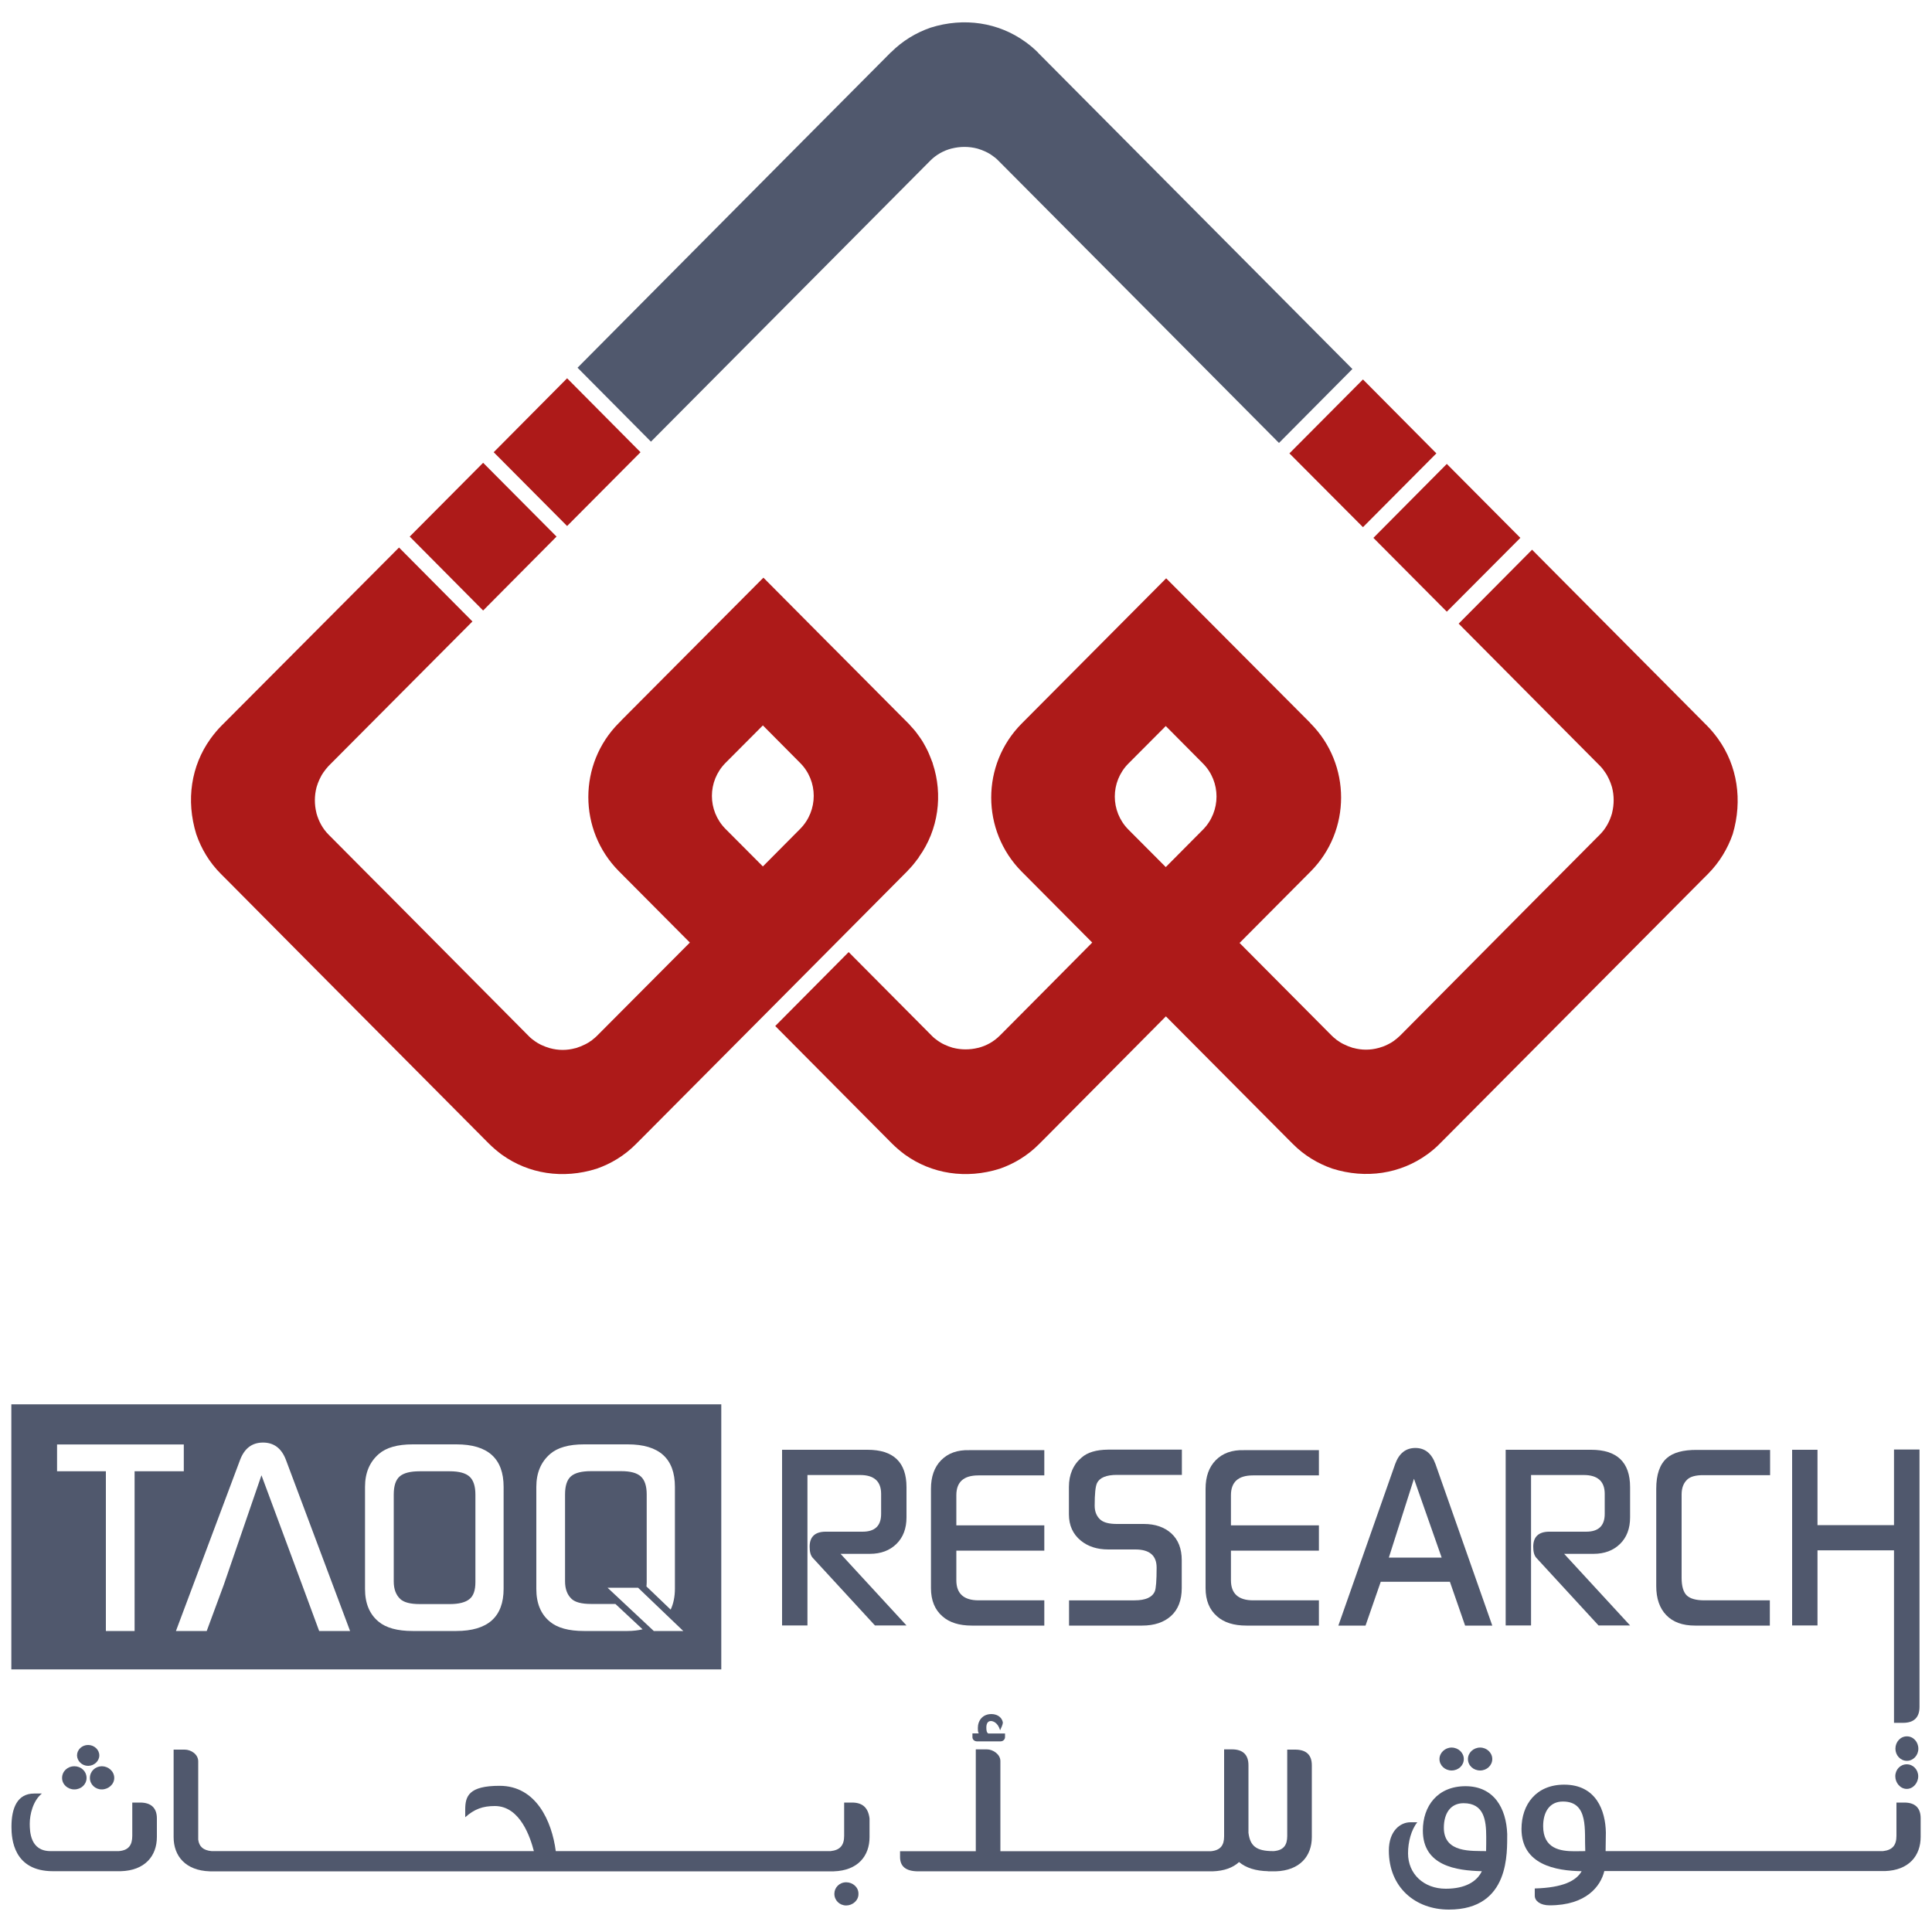 <?xml version="1.0" encoding="UTF-8"?> <svg xmlns="http://www.w3.org/2000/svg" xmlns:xlink="http://www.w3.org/1999/xlink" version="1.1" id="Layer_1" x="0px" y="0px" viewBox="0 0 150 150" style="enable-background:new 0 0 150 150;" xml:space="preserve"> <style type="text/css"> .st0{fill:#50586D;} .st1{fill:#AD1A19;} </style> <g> <path id="XMLID_48_" class="st0" d="M80.58,4.07L80.58,4.07c-0.29-0.29-0.6-0.55-0.93-0.79c-0.02-0.02-0.05-0.03-0.07-0.05 c-2.05-1.47-4.71-1.91-7.34-1.08c-1.12,0.39-2.17,1.02-3.06,1.91c0,0,0,0-0.01,0l0,0l0,0l-7.21,7.25L44.84,28.55l0,0l5.7,5.74 l21.69-21.82c0.47-0.47,1.04-0.78,1.65-0.94c0,0,0.01,0,0.01,0c0.68-0.17,1.35-0.16,1.97,0c0.01,0,0.03,0.01,0.04,0.01 c0.21,0.06,0.41,0.14,0.61,0.23c0.11,0.05,0.22,0.11,0.32,0.17c0.07,0.04,0.13,0.09,0.2,0.13c0.17,0.12,0.34,0.25,0.49,0.41l0,0 l0,0L88.5,23.52l10.8,10.87l5.7-5.74L80.61,4.11L80.58,4.07z"></path> <polygon id="XMLID_47_" class="st1" points="96.19,73.19 96.19,73.19 95.58,73.81 "></polygon> <polygon id="XMLID_46_" class="st1" points="53.74,73.01 54.35,73.63 53.74,73.01 "></polygon> <polygon id="XMLID_45_" class="st1" points="43.21,41.66 37.51,35.93 31.81,41.66 37.51,47.4 "></polygon> <polygon id="XMLID_44_" class="st1" points="49.73,35.11 44.03,29.37 38.33,35.11 44.03,40.84 "></polygon> <polygon id="XMLID_43_" class="st1" points="112.33,47.49 118.04,41.76 112.33,36.02 106.63,41.76 "></polygon> <polygon id="XMLID_42_" class="st1" points="111.52,35.2 105.82,29.46 100.11,35.2 105.82,40.93 "></polygon> <polygon id="XMLID_41_" class="st1" points="96.19,73.19 96.19,73.19 95.58,73.81 "></polygon> <path id="XMLID_36_" class="st1" d="M72.42,59.29c-0.01-0.02-0.01-0.04-0.01-0.06c-0.01-0.03-0.03-0.06-0.04-0.09 c-0.08-0.21-0.16-0.42-0.25-0.63c-0.03-0.07-0.06-0.13-0.09-0.2c-0.09-0.19-0.19-0.37-0.29-0.55c-0.05-0.08-0.09-0.16-0.14-0.24 c-0.1-0.16-0.21-0.31-0.32-0.46c-0.07-0.09-0.13-0.18-0.2-0.27c-0.12-0.15-0.25-0.29-0.38-0.43c-0.06-0.07-0.12-0.15-0.19-0.21 l-0.47-0.47l-5.07-5.1h0l-0.62-0.62l-4.85-4.88l-0.23-0.23L48.24,55.93c-0.01,0.01-0.02,0.02-0.03,0.04l-0.17,0.17 c-3.15,3.17-3.15,8.31,0,11.49l5.52,5.55l-6.98,7.01l0,0l-0.23,0.23c-0.1,0.1-0.2,0.19-0.31,0.27c-0.03,0.02-0.05,0.05-0.08,0.07 c-0.1,0.07-0.2,0.14-0.3,0.2c-0.08,0.05-0.16,0.09-0.24,0.13c-0.22,0.11-0.44,0.2-0.67,0.27c-0.02,0.01-0.04,0.01-0.06,0.02l0,0 c0,0-0.01,0-0.02,0l0,0c-0.65,0.18-1.32,0.18-1.97,0c-0.01,0-0.03-0.01-0.04-0.01c-0.21-0.06-0.41-0.14-0.61-0.23 c-0.11-0.05-0.22-0.11-0.32-0.17c-0.07-0.04-0.13-0.09-0.2-0.13c-0.17-0.12-0.34-0.25-0.49-0.41l0,0l0,0c0,0-0.01-0.01-0.01-0.01 L30.07,69.38l0,0l-1.05-1.05l-3.27-3.29l0,0l-0.23-0.23c-0.48-0.48-0.78-1.06-0.95-1.67c0,0,0-0.01,0-0.01 c-0.17-0.68-0.16-1.36,0-1.98c0-0.01,0.01-0.03,0.01-0.04c0.06-0.21,0.14-0.42,0.23-0.61c0.05-0.11,0.11-0.22,0.17-0.33 c0.04-0.07,0.09-0.13,0.13-0.2c0.12-0.17,0.25-0.34,0.4-0.5l0,0l0,0c0,0,0.01-0.01,0.01-0.01l11.16-11.21l-5.7-5.74L17.19,56.35 c-0.3,0.3-0.57,0.63-0.82,0.97c-0.02,0.02-0.03,0.05-0.05,0.07c-1.47,2.06-1.9,4.73-1.08,7.38c0.39,1.13,1.01,2.18,1.91,3.08 l0.47,0.47l6.74,6.79l13.4,13.48l0.19,0.19c0.3,0.3,0.63,0.58,0.96,0.83c0.02,0.02,0.05,0.03,0.07,0.05 c2.05,1.47,4.71,1.91,7.34,1.08c1.12-0.39,2.17-1.02,3.06-1.92l0.47-0.47l9.4-9.45l0.02-0.02l0.15-0.15l11.06-11.13 c0.01-0.01,0.02-0.02,0.03-0.04c0.26-0.26,0.49-0.54,0.7-0.83c0.02-0.02,0.04-0.04,0.05-0.06c0.02-0.02,0.03-0.05,0.05-0.07 c0.02-0.02,0.03-0.05,0.04-0.07C72.87,64.41,73.22,61.7,72.42,59.29z M62.12,64.36l-2.89,2.91l-2.9-2.91 c-1.41-1.42-1.41-3.71,0-5.13l2.9-2.91l2.89,2.91C63.53,60.64,63.53,62.94,62.12,64.36z"></path> <path id="XMLID_33_" class="st1" d="M133.41,57.39c-0.02-0.02-0.03-0.05-0.05-0.07c-0.25-0.34-0.52-0.67-0.82-0.97l-13.59-13.67 l-5.7,5.74l10.96,11.03c0,0,0.01,0.01,0.01,0.01l0,0l0,0c0.15,0.15,0.28,0.32,0.4,0.5c0.05,0.07,0.09,0.13,0.13,0.2 c0.06,0.11,0.12,0.22,0.17,0.33c0.09,0.2,0.17,0.4,0.23,0.61c0,0.01,0.01,0.03,0.01,0.04c0.16,0.62,0.17,1.3,0,1.98 c0,0,0,0.01,0,0.01c-0.17,0.61-0.47,1.19-0.95,1.67l-0.23,0.23l0,0l-3.27,3.29l-1.05,1.05l0,0L108.71,80.4c0,0-0.01,0.01-0.01,0.01 l0,0l0,0c-0.15,0.15-0.32,0.28-0.49,0.41c-0.07,0.05-0.13,0.09-0.2,0.13c-0.11,0.06-0.21,0.12-0.32,0.17 c-0.2,0.1-0.4,0.17-0.61,0.23c-0.01,0-0.03,0.01-0.04,0.01c-0.65,0.18-1.32,0.18-1.97,0l0,0c-0.01,0-0.01,0-0.02,0l0,0 c-0.02-0.01-0.04-0.01-0.06-0.02c-0.23-0.07-0.45-0.16-0.67-0.27c-0.08-0.04-0.16-0.08-0.24-0.13c-0.1-0.06-0.2-0.13-0.3-0.2 c-0.03-0.02-0.05-0.04-0.08-0.07c-0.11-0.08-0.21-0.17-0.31-0.27l-0.23-0.23l0,0l-6.92-6.96l5.52-5.55c3.15-3.17,3.15-8.31,0-11.49 l-0.04-0.04c-0.01-0.01-0.01-0.02-0.02-0.03L90.67,45.03l0,0l-0.13-0.13L79.32,56.18c-3.15,3.17-3.15,8.31,0,11.49l0.11,0.11 c0,0,0.01,0.01,0.01,0.01l5.36,5.39l-3.67,3.7l-3.27,3.29l0,0l-0.23,0.23c-0.48,0.48-1.05,0.79-1.66,0.95c0,0-0.01,0-0.01,0 c-0.68,0.17-1.35,0.16-1.97,0c-0.01,0-0.03-0.01-0.04-0.01c-0.21-0.06-0.41-0.14-0.61-0.23c-0.11-0.05-0.22-0.11-0.32-0.17 c-0.07-0.04-0.13-0.09-0.2-0.13c-0.17-0.12-0.34-0.25-0.49-0.41l0,0l0,0c0,0-0.01-0.01-0.01-0.01l-6.43-6.47l-5.7,5.74l9.06,9.12 c0.3,0.3,0.63,0.58,0.96,0.83c0.02,0.02,0.05,0.03,0.07,0.05c2.05,1.47,4.71,1.91,7.34,1.08c1.12-0.39,2.17-1.02,3.06-1.92 l0.47-0.47l9.37-9.44l9.38,9.43l0.47,0.47c0.89,0.9,1.95,1.53,3.07,1.92c2.63,0.83,5.29,0.39,7.34-1.08 c0.02-0.02,0.05-0.03,0.07-0.05c0.34-0.25,0.66-0.52,0.96-0.83l0.19-0.19l13.4-13.48l6.75-6.79l0.47-0.47 c0.89-0.9,1.52-1.96,1.91-3.08C135.31,62.12,134.88,59.45,133.41,57.39z M93.4,64.41l-2.89,2.91l-2.9-2.91 c-1.41-1.42-1.41-3.71,0-5.13l2.9-2.91l2.89,2.91C94.8,60.69,94.8,62.99,93.4,64.41z"></path> <g id="XMLID_57_"> <g id="XMLID_107_"> <path id="XMLID_117_" class="st0" d="M67.35,112.56h-6.63v13.64h1.97v-11.68h4.09c1.08,0,1.63,0.49,1.63,1.46v1.56 c0,0.92-0.48,1.38-1.44,1.38h-2.89c-0.81,0.01-1.22,0.4-1.22,1.17c0,0.4,0.08,0.68,0.24,0.86l4.83,5.25h2.45l-5.12-5.56h2.28 c0.85,0,1.54-0.26,2.06-0.77c0.52-0.51,0.78-1.2,0.78-2.06v-2.35C70.38,113.53,69.37,112.56,67.35,112.56z"></path> <path id="XMLID_116_" class="st0" d="M73.07,113.37c-0.53,0.54-0.79,1.28-0.79,2.22v7.71c0,0.95,0.3,1.68,0.89,2.19 c0.54,0.48,1.3,0.72,2.28,0.72h5.63v-1.96h-5.1c-1.15,0-1.73-0.52-1.73-1.56v-2.3h6.83v-1.96h-6.83v-2.34 c0-1.03,0.57-1.54,1.71-1.54h5.12v-1.96h-5.81C74.33,112.56,73.6,112.83,73.07,113.37z"></path> <path id="XMLID_115_" class="st0" d="M83.98,113.16c-0.66,0.56-0.99,1.32-0.99,2.29v2.12c0,0.86,0.31,1.54,0.92,2.04 c0.56,0.46,1.27,0.69,2.14,0.69h2.1c1.1,0,1.65,0.47,1.65,1.41c0,1.01-0.05,1.62-0.14,1.84c-0.2,0.47-0.73,0.7-1.57,0.7h-5.09 v1.96h5.67c0.95,0,1.7-0.25,2.25-0.75c0.55-0.5,0.83-1.22,0.83-2.16v-2.17c0-0.89-0.27-1.58-0.8-2.07 c-0.54-0.49-1.25-0.74-2.14-0.74h-2.09c-0.58,0-1-0.1-1.26-0.31c-0.31-0.26-0.47-0.63-0.47-1.11c0-0.92,0.06-1.5,0.18-1.75 c0.2-0.42,0.72-0.64,1.54-0.64h5.05v-1.96h-5.74C85.11,112.56,84.44,112.76,83.98,113.16z"></path> <path id="XMLID_114_" class="st0" d="M94.39,113.37c-0.53,0.54-0.79,1.28-0.79,2.22v7.71c0,0.95,0.3,1.68,0.89,2.19 c0.54,0.48,1.3,0.72,2.28,0.72h5.63v-1.96h-5.1c-1.15,0-1.73-0.52-1.73-1.56v-2.3h6.83v-1.96h-6.83v-2.34 c0-1.03,0.57-1.54,1.71-1.54h5.12v-1.96h-5.81C95.65,112.56,94.92,112.83,94.39,113.37z"></path> <path id="XMLID_111_" class="st0" d="M109.89,112.42c-0.75,0-1.27,0.42-1.57,1.25l-4.41,12.54h2.11l1.18-3.4h5.37l1.18,3.4h2.11 l-4.41-12.54C111.15,112.84,110.63,112.42,109.89,112.42z M107.83,120.93l1.95-6.12l2.15,6.12H107.83z"></path> <path id="XMLID_110_" class="st0" d="M123.53,112.56h-6.63v13.64h1.97v-11.68h4.09c1.08,0,1.63,0.49,1.63,1.46v1.56 c0,0.92-0.48,1.38-1.44,1.38h-2.89c-0.81,0.01-1.22,0.4-1.22,1.17c0,0.4,0.08,0.68,0.24,0.86l4.83,5.25h2.45l-5.12-5.56h2.28 c0.85,0,1.54-0.26,2.06-0.77c0.52-0.51,0.78-1.2,0.78-2.06v-2.35C126.56,113.53,125.55,112.56,123.53,112.56z"></path> <path id="XMLID_109_" class="st0" d="M129.42,113.2c-0.56,0.49-0.83,1.29-0.83,2.39v7.55c0,0.97,0.26,1.72,0.78,2.26 c0.52,0.54,1.26,0.81,2.23,0.81h5.81v-1.96h-5.08c-0.65,0-1.11-0.13-1.37-0.38c-0.26-0.25-0.4-0.71-0.4-1.37v-6.47 c0-0.51,0.15-0.9,0.45-1.17c0.24-0.22,0.65-0.33,1.22-0.33h5.2v-1.96h-5.67C130.68,112.56,129.9,112.78,129.42,113.2z"></path> <path id="XMLID_108_" class="st0" d="M147.05,112.56v5.85h-5.94v-5.85h-1.97v13.64h1.97v-5.83h5.94v8.18v2.06v3.15h0.1h0.61 c0.84,0,1.27-0.42,1.27-1.24v-1.44v-18.54H147.05z"></path> </g> <g id="XMLID_17_"> <path id="XMLID_106_" class="st0" d="M5.77,138.93c0.53,0,0.95-0.39,0.95-0.89c0-0.52-0.43-0.91-0.95-0.91s-0.95,0.39-0.95,0.91 C4.82,138.54,5.25,138.93,5.77,138.93z"></path> <path id="XMLID_105_" class="st0" d="M6.98,138.04c0,0.5,0.41,0.89,0.92,0.89c0.51,0,0.97-0.39,0.97-0.89 c0-0.52-0.46-0.91-0.97-0.91C7.39,137.14,6.98,137.53,6.98,138.04z"></path> <path id="XMLID_104_" class="st0" d="M10.88,139.95h-0.61v2.58c0,0.72-0.28,1.13-1.05,1.19h-5.3c-1.58,0-1.61-1.53-1.61-2.14 c0-0.7,0.25-1.77,0.94-2.33H2.65c-1.3,0-1.76,1.11-1.76,2.58c0,0.95,0.16,3.45,3.23,3.45h5.25c1.89-0.05,2.81-1.19,2.81-2.66 v-1.44C12.18,140.37,11.73,139.95,10.88,139.95z"></path> <path id="XMLID_103_" class="st0" d="M6.84,137.1c0.48,0,0.87-0.38,0.87-0.81c0-0.45-0.4-0.81-0.87-0.81s-0.86,0.36-0.86,0.81 C5.99,136.73,6.37,137.1,6.84,137.1z"></path> <path id="XMLID_102_" class="st0" d="M66.15,139.95h-0.61v2.58c0,0.72-0.3,1.11-1.05,1.19h-0.87h-0.49h-1.4h-0.25h-1.65h-0.25 h-1.65h-0.25h-1.65h-0.25h-1.65H53.9h-1.65h-0.25h-1.65h-0.25h-1.65h-0.25h-1.65h-0.25h-1.65h-0.25h-1.25 c-0.3-2.3-1.51-5.07-4.36-5.07c-2.39,0-2.67,0.8-2.67,1.85v0.59c0.72-0.64,1.37-0.87,2.3-0.87c1.99,0,2.77,2.5,3.03,3.5h-5.84 h-0.33h-1.56h-0.25h-1.65h-0.25h-1.65h-0.25h-1.65h-0.25h-1.65h-0.25h-1.65h-0.25H22.4h-0.25h-1.65h-0.25h-1.65h-0.25h-1.73 h-0.16h-0.03c-0.66-0.06-0.97-0.36-1.04-0.89v-6.08c0-0.55-0.56-0.91-1.05-0.91h-0.86v6.79c0,1.47,0.92,2.6,2.81,2.66h0.16h0.16 h1.73h0.25h1.65h0.25h1.65h0.25h1.65h0.25h1.65h0.25h1.65h0.25h1.65h0.25h1.65h0.25h1.65h0.25h1.56h0.33h8.79h0.25h1.65h0.25 h1.65h0.25h1.65h0.25h1.65h0.25h1.65h0.25h1.65h0.25h1.65h0.25h1.65h0.25h1.65h0.25h1.4h0.49h1.02c1.88-0.06,2.78-1.2,2.78-2.66 v-1.44C67.41,140.37,66.99,139.95,66.15,139.95z"></path> <path id="XMLID_101_" class="st0" d="M65.7,146.14c-0.53,0-0.92,0.41-0.92,0.89c0,0.52,0.41,0.91,0.92,0.91 c0.49,0,0.97-0.39,0.95-0.91C66.66,146.53,66.21,146.14,65.7,146.14z"></path> <path id="XMLID_100_" class="st0" d="M75.86,135.2h1.81c0.23,0,0.36-0.17,0.36-0.33v-0.28h-1.3c-0.13-0.08-0.15-0.25-0.15-0.47 c0-0.28,0.1-0.5,0.35-0.5c0.16,0,0.54,0.11,0.72,0.72c0.07-0.2,0.21-0.39,0.21-0.63c-0.1-0.45-0.51-0.63-0.89-0.63 c-0.67,0-1.05,0.49-1.05,1.08c0,0.16,0,0.3,0.07,0.42h-0.49v0.28C75.49,135.03,75.63,135.2,75.86,135.2z"></path> <path id="XMLID_99_" class="st0" d="M100.55,135.84h-0.61v6.71c0,0.7-0.28,1.11-1.05,1.17h-0.05c-1.32,0-1.78-0.41-1.91-1.42 v-5.25c0-0.81-0.43-1.23-1.28-1.23h-0.61v6.75c0,0.7-0.28,1.09-1.04,1.16H77.67v-7c0-0.53-0.58-0.91-1.05-0.91h-0.86v7.91h-5.88 v0.45c0,0.72,0.44,1.11,1.42,1.11h22.84c0.91-0.03,1.58-0.28,2.06-0.72c0.55,0.46,1.31,0.69,2.25,0.71v0.01h0.13h0.44h0.02 c1.89-0.06,2.81-1.19,2.81-2.66v-5.57C101.85,136.24,101.41,135.84,100.55,135.84z"></path> <path id="XMLID_30_" class="st0" d="M113.78,138.68c-2.16,0-3.31,1.53-3.31,3.44c0,2.75,2.6,3.11,4.58,3.16 c-0.38,0.8-1.28,1.36-2.8,1.36c-1.7,0-2.93-1.14-2.93-2.75c0-0.88,0.25-1.83,0.72-2.41h-0.53c-0.79,0-1.68,0.67-1.68,2.2 c0,2.86,2.06,4.58,4.66,4.58c4.79,0,4.51-4.52,4.53-5.86C116.95,140.39,115.99,138.68,113.78,138.68z M115.38,143.72 c-1.09-0.03-3.28,0.17-3.28-1.81c0-1.11,0.51-1.91,1.53-1.91c1.58,0,1.76,1.3,1.76,2.61 C115.4,142.98,115.38,143.37,115.38,143.72z"></path> <path id="XMLID_27_" class="st0" d="M112.7,137.46c0.53,0,0.95-0.39,0.95-0.89c0-0.49-0.43-0.89-0.95-0.89 c-0.51,0-0.94,0.41-0.94,0.89C111.76,137.07,112.19,137.46,112.7,137.46z"></path> <path id="XMLID_25_" class="st0" d="M114.92,137.46c0.51,0,0.94-0.39,0.94-0.89c0-0.49-0.43-0.89-0.94-0.89 c-0.53,0-0.95,0.41-0.95,0.89C113.97,137.07,114.39,137.46,114.92,137.46z"></path> <path id="XMLID_24_" class="st0" d="M147.16,135.77c0,0.51,0.39,0.94,0.89,0.94c0.5,0,0.89-0.43,0.89-0.94 c0-0.53-0.39-0.96-0.89-0.96C147.55,134.81,147.16,135.24,147.16,135.77z"></path> <path id="XMLID_19_" class="st0" d="M147.85,139.95h-0.61v2.58c0,0.72-0.3,1.11-1.05,1.19h-0.87h-0.49h-1.31h-0.25h-1.65h-0.25 h-1.65h-0.25h-1.65h-0.25h-1.65h-0.25h-1.65h-0.25h-1.65h-0.25h-1.65h-0.25h-1.65h-0.25h-1.65h-0.25h-1.51l0.02-1.44 c-0.03-1.69-0.74-3.72-3.24-3.72c-2.16,0-3.31,1.53-3.31,3.44c0,2.78,2.67,3.25,4.67,3.28c-0.41,0.73-1.42,1.28-3.64,1.34v0.56 c0,0.42,0.44,0.75,1.15,0.75c2.86,0,3.97-1.5,4.25-2.66h1.61h0.25h1.65h0.25h1.65h0.25h1.65h0.25h1.65h0.25h1.65h0.25h1.65h0.25 h1.65h0.25h1.65h0.25h1.65h0.25h1.31h0.49h1.02c1.88-0.06,2.78-1.2,2.78-2.66v-1.44C149.12,140.37,148.69,139.95,147.85,139.95z M122.25,143.73c-1.1,0-2.44-0.19-2.44-1.95c0-1.11,0.51-1.91,1.53-1.91c2.04,0,1.66,2.27,1.74,3.85 C122.85,143.72,122.56,143.73,122.25,143.73z"></path> <path id="XMLID_18_" class="st0" d="M148.93,137.91c0-0.51-0.39-0.93-0.89-0.93c-0.5,0-0.89,0.41-0.89,0.93 c0,0.51,0.39,0.98,0.89,0.98C148.54,138.89,148.93,138.42,148.93,137.91z"></path> </g> <g id="XMLID_1_"> <path id="XMLID_3_" class="st0" d="M0.88,109.03v20.58h55.12v-20.58H0.88z M10.45,126.63H8.22v-12.4H4.43v-2.08h9.84v2.08h-3.82 V126.63z M24.78,126.63l-1.33-3.6l-3.15-8.49l-2.92,8.49l-1.33,3.6h-2.39l4.99-13.31c0.34-0.88,0.93-1.32,1.77-1.32 c0.84,0,1.43,0.44,1.77,1.32l4.99,13.31H24.78z M39.1,123.35c0,2.19-1.23,3.28-3.68,3.28h-3.38c-1.18,0-2.06-0.24-2.64-0.72 c-0.71-0.58-1.06-1.43-1.06-2.54v-7.93c0-1.09,0.36-1.94,1.08-2.56c0.57-0.49,1.44-0.74,2.62-0.74h3.4c2.44,0,3.66,1.1,3.66,3.3 V123.35z M48.72,126.63h-3.38c-1.18,0-2.06-0.24-2.64-0.72c-0.71-0.58-1.06-1.43-1.06-2.54v-7.93c0-1.09,0.36-1.94,1.08-2.56 c0.57-0.49,1.44-0.74,2.62-0.74h3.4c2.44,0,3.66,1.1,3.66,3.3v7.9c0,0.64-0.12,1.18-0.33,1.63l-1.88-1.8 c0.01-0.11,0.02-0.22,0.02-0.34v-6.8c0-0.65-0.15-1.12-0.46-1.4c-0.31-0.28-0.81-0.41-1.52-0.41h-2.35 c-0.72,0-1.24,0.13-1.55,0.4c-0.31,0.27-0.46,0.74-0.46,1.41v6.74c0,0.6,0.17,1.05,0.51,1.37c0.28,0.26,0.78,0.39,1.5,0.39h1.9 l2.11,1.97C49.54,126.58,49.16,126.63,48.72,126.63z M50.76,126.63l-3.59-3.36h2.37l3.51,3.36H50.76z"></path> <path id="XMLID_2_" class="st0" d="M34.93,114.23h-2.35c-0.72,0-1.24,0.13-1.55,0.4c-0.31,0.27-0.46,0.74-0.46,1.41v6.74 c0,0.6,0.17,1.05,0.51,1.37c0.28,0.26,0.78,0.39,1.5,0.39h2.35c0.69,0,1.2-0.13,1.51-0.38c0.32-0.25,0.47-0.69,0.47-1.32v-6.8 c0-0.65-0.15-1.12-0.46-1.4C36.15,114.37,35.64,114.23,34.93,114.23z"></path> </g> </g> </g> </svg> 